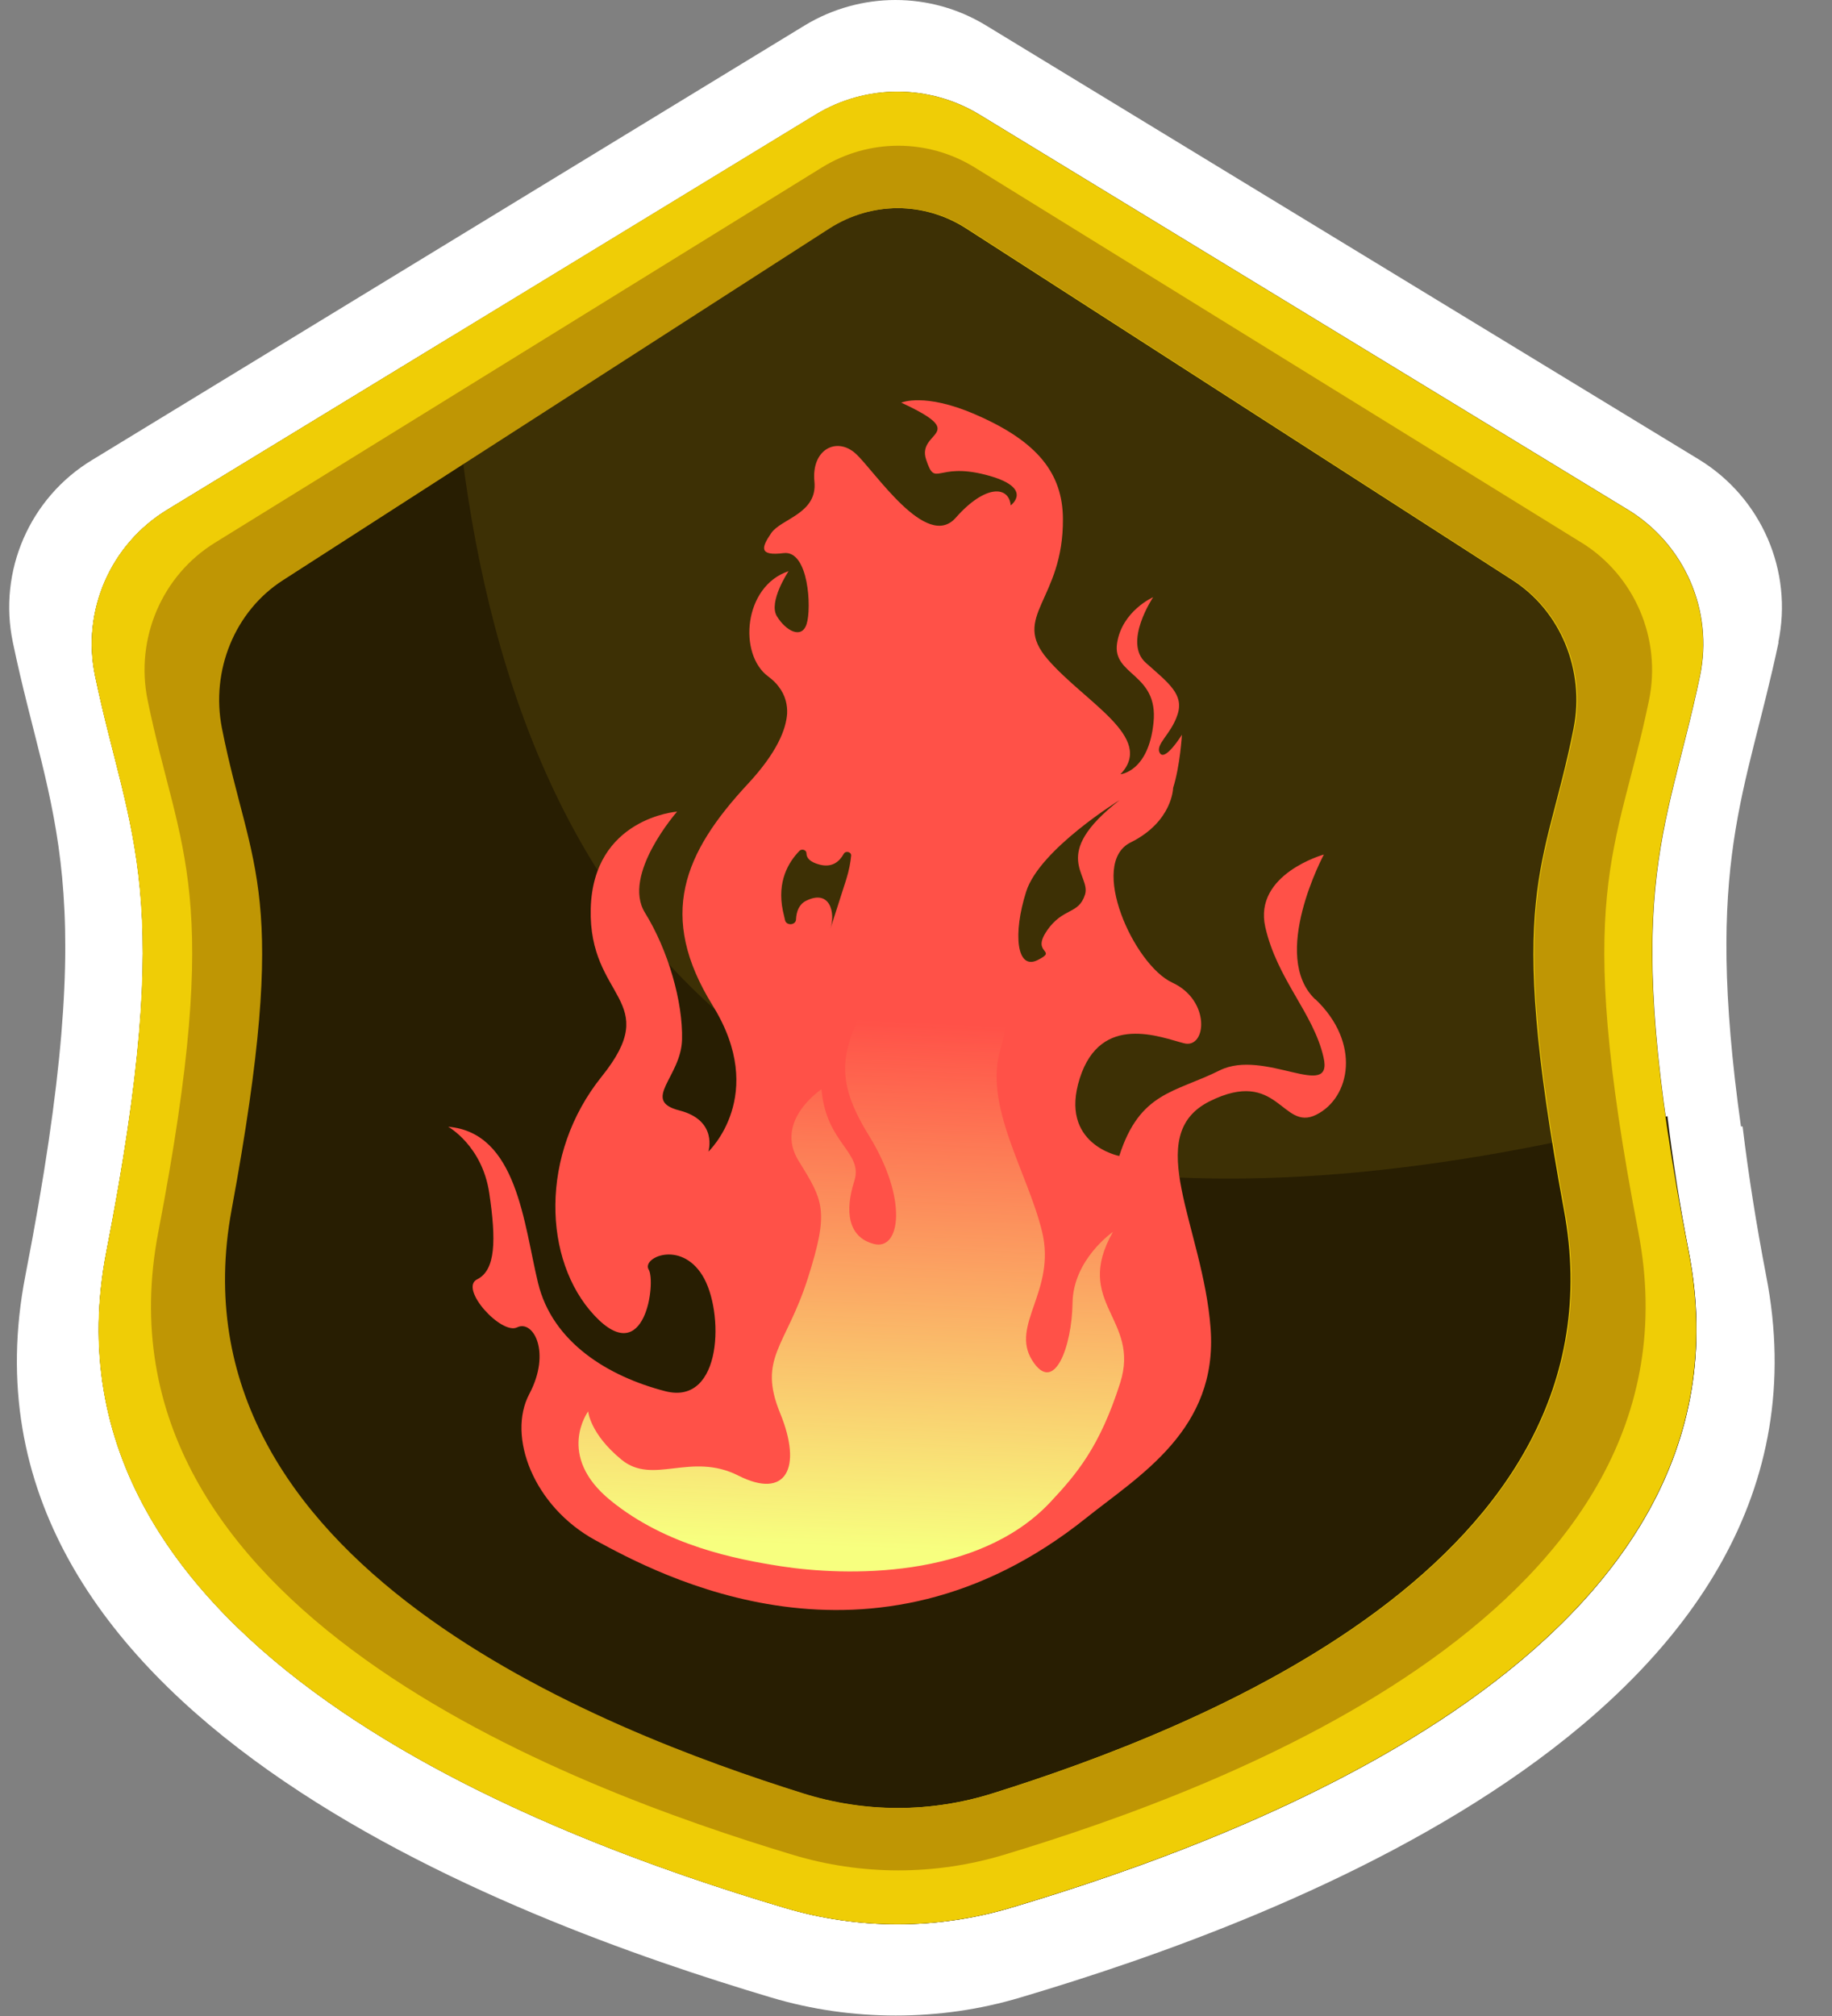 <svg width="20" height="22" viewBox="0 0 20 22" fill="none" xmlns="http://www.w3.org/2000/svg">
<rect x="0" y="0" width="20" height="22" fill="#808080" stroke="none"/>
<path d="M19.413 7.013C19.578 6.233 19.23 5.431 18.547 5.014L10.76 0.275C10.458 0.092 10.118 0 9.775 0C9.436 0 9.092 0.092 8.789 0.275L1.007 5.019C0.324 5.431 -0.024 6.233 0.141 7.013C0.548 8.965 1.121 9.588 0.278 13.915C-0.652 18.672 5.576 20.95 8.418 21.798C8.863 21.931 9.321 21.995 9.779 21.995C10.238 21.995 10.696 21.931 11.14 21.798C13.982 20.955 20.211 18.672 19.28 13.915C19.175 13.37 19.088 12.824 19.024 12.293C19.019 12.293 19.01 12.293 19.006 12.293C18.598 9.382 19.065 8.681 19.418 7.003L19.413 7.013Z" fill="white"/>
<path d="M17.773 5.563L10.692 1.25C10.144 0.917 9.455 0.917 8.906 1.25L1.827 5.563C1.207 5.94 0.89 6.666 1.039 7.377C1.411 9.151 1.932 9.716 1.163 13.654C0.319 17.979 5.981 20.051 8.564 20.819C9.37 21.059 10.228 21.059 11.035 20.819C13.617 20.051 19.28 17.979 18.435 13.654C17.667 9.716 18.188 9.151 18.559 7.377C18.708 6.666 18.391 5.94 17.772 5.562L17.773 5.563Z" fill="#3D3005"/>
<path d="M18.204 12.18C7.005 15.058 5.186 8.167 4.928 3.675L1.828 5.563C1.207 5.94 0.89 6.666 1.039 7.377C1.411 9.151 1.932 9.716 1.163 13.654C0.319 17.979 5.981 20.051 8.564 20.819C9.37 21.059 10.228 21.059 11.035 20.819C13.617 20.051 19.28 17.979 18.435 13.654C18.338 13.156 18.262 12.663 18.203 12.179L18.204 12.18Z" fill="#281E02"/>
<path d="M17.77 5.563L10.69 1.25C10.141 0.917 9.452 0.917 8.904 1.25L1.824 5.563C1.204 5.94 0.888 6.666 1.037 7.377C1.408 9.151 1.929 9.716 1.161 13.654C0.316 17.979 5.979 20.051 8.561 20.819C9.368 21.059 10.226 21.059 11.032 20.819C13.615 20.051 19.277 17.979 18.433 13.654C17.664 9.716 18.185 9.151 18.557 7.377C18.706 6.666 18.389 5.94 17.769 5.562L17.77 5.563ZM17.179 7.949C16.866 9.529 16.427 9.7 17.074 13.205C17.786 17.056 13.014 18.887 10.838 19.57C10.158 19.784 9.435 19.784 8.756 19.57C6.579 18.887 1.808 17.056 2.519 13.205C3.166 9.7 2.728 9.529 2.414 7.949C2.289 7.317 2.556 6.67 3.078 6.334L9.045 2.494C9.508 2.197 10.088 2.197 10.549 2.494L16.515 6.333C17.037 6.669 17.304 7.316 17.179 7.948V7.949Z" fill="#EFCD06"/>
<path d="M17.264 5.921L10.642 1.828C10.129 1.511 9.484 1.511 8.972 1.828L2.349 5.921C1.768 6.278 1.473 6.969 1.612 7.643C1.959 9.328 2.446 9.709 1.728 13.446C0.938 17.552 6.235 19.511 8.651 20.24C9.405 20.468 10.208 20.468 10.963 20.24C13.378 19.511 18.675 17.552 17.886 13.446C17.166 9.71 17.653 9.328 18.002 7.643C18.141 6.97 17.845 6.28 17.265 5.921H17.264ZM17.188 7.948C16.874 9.528 16.436 9.699 17.083 13.204C17.794 17.055 13.023 18.885 10.846 19.569C10.166 19.783 9.443 19.783 8.765 19.569C6.588 18.885 1.817 17.055 2.528 13.204C3.175 9.699 2.737 9.528 2.423 7.948C2.298 7.316 2.565 6.669 3.087 6.333L9.054 2.494C9.517 2.197 10.097 2.197 10.558 2.494L16.524 6.333C17.046 6.669 17.313 7.316 17.188 7.948Z" fill="#BF9604"/>
<path d="M14.36 10.907C13.858 10.432 14.453 9.325 14.453 9.325C14.453 9.325 13.683 9.539 13.813 10.116C13.944 10.692 14.338 11.053 14.449 11.538C14.56 12.022 13.803 11.438 13.315 11.681C12.826 11.925 12.443 11.913 12.219 12.615C12.219 12.615 11.558 12.488 11.788 11.767C12.018 11.045 12.679 11.323 12.926 11.385C13.172 11.448 13.22 10.917 12.798 10.723C12.376 10.528 11.88 9.424 12.342 9.194C12.802 8.966 12.807 8.598 12.807 8.598C12.884 8.355 12.903 8.018 12.903 8.018C12.903 8.018 12.721 8.312 12.663 8.219C12.605 8.125 12.787 8.014 12.856 7.795C12.926 7.577 12.759 7.455 12.509 7.233C12.258 7.01 12.589 6.517 12.589 6.517C12.589 6.517 12.249 6.666 12.195 7.02C12.141 7.374 12.648 7.346 12.593 7.885C12.539 8.423 12.232 8.449 12.232 8.449C12.616 8.048 11.844 7.666 11.437 7.194C11.031 6.722 11.611 6.555 11.604 5.66C11.6 5.167 11.329 4.817 10.648 4.523C10.092 4.281 9.839 4.394 9.839 4.394C10.605 4.748 10.006 4.7 10.11 5.014C10.214 5.33 10.218 5.042 10.759 5.181C11.3 5.32 11.034 5.515 11.034 5.515C11.014 5.3 10.755 5.286 10.434 5.65C10.113 6.014 9.545 5.133 9.34 4.949C9.135 4.764 8.856 4.903 8.891 5.255C8.926 5.606 8.527 5.66 8.42 5.817C8.312 5.974 8.281 6.07 8.555 6.036C8.829 6.002 8.861 6.64 8.806 6.809C8.752 6.98 8.578 6.883 8.482 6.726C8.384 6.569 8.609 6.233 8.609 6.233C8.117 6.396 8.056 7.142 8.389 7.384C8.436 7.419 8.473 7.455 8.5 7.492C8.578 7.592 8.597 7.699 8.593 7.788C8.581 7.959 8.484 8.211 8.164 8.555C7.464 9.308 7.173 9.993 7.781 10.974C8.388 11.954 7.733 12.568 7.733 12.568C7.733 12.568 7.842 12.227 7.417 12.118C6.993 12.009 7.436 11.754 7.446 11.344C7.456 10.935 7.296 10.372 7.041 9.96C6.785 9.547 7.392 8.857 7.392 8.857C7.392 8.857 6.474 8.925 6.449 9.917C6.424 10.91 7.248 10.903 6.568 11.749C5.888 12.595 5.928 13.755 6.488 14.354C7.047 14.953 7.162 13.984 7.082 13.855C7.003 13.726 7.427 13.531 7.668 13.918C7.908 14.305 7.891 15.342 7.264 15.182C6.639 15.021 6.031 14.649 5.874 14.001C5.717 13.354 5.646 12.359 4.893 12.296C4.893 12.296 5.263 12.5 5.341 13.018C5.418 13.536 5.411 13.861 5.209 13.961C5.008 14.061 5.474 14.571 5.646 14.485C5.82 14.399 6.021 14.755 5.778 15.213C5.535 15.672 5.822 16.44 6.503 16.81C7.183 17.179 9.507 18.445 11.858 16.565C12.438 16.101 13.3 15.6 13.216 14.494C13.133 13.388 12.459 12.391 13.206 12.018C13.955 11.645 13.995 12.351 14.369 12.165C14.743 11.979 14.861 11.38 14.359 10.903L14.36 10.907ZM9.239 9.595C9.136 9.916 9.065 10.137 9.065 10.137C9.124 9.957 9.059 9.701 8.8 9.83C8.724 9.868 8.694 9.945 8.69 10.034C8.688 10.097 8.586 10.104 8.571 10.044C8.564 10.011 8.555 9.977 8.547 9.94C8.48 9.618 8.609 9.407 8.728 9.285C8.753 9.259 8.804 9.275 8.804 9.311C8.804 9.359 8.837 9.407 8.95 9.436C9.086 9.47 9.164 9.402 9.211 9.318C9.232 9.28 9.296 9.297 9.292 9.338C9.285 9.409 9.27 9.495 9.239 9.595ZM11.43 10.156C11.251 10.414 11.558 10.362 11.328 10.477C11.098 10.592 11.056 10.19 11.203 9.729C11.35 9.268 12.222 8.732 12.222 8.732C11.448 9.336 11.915 9.543 11.845 9.763C11.774 9.984 11.609 9.898 11.429 10.156H11.43Z" fill="#FF5148"/>
<path d="M11.466 16.393C11.751 16.088 12.005 15.794 12.229 15.091C12.453 14.388 11.709 14.22 12.15 13.443C12.15 13.443 11.715 13.743 11.709 14.219C11.702 14.694 11.508 15.23 11.267 14.843C11.027 14.456 11.533 14.086 11.376 13.439C11.219 12.792 10.728 12.057 10.926 11.435C11.124 10.814 10.769 9.724 10.769 9.724L9.527 8.842C9.527 8.842 10.07 9.871 9.636 10.628C9.201 11.385 9.054 11.693 9.485 12.39C9.916 13.086 9.829 13.65 9.541 13.575C9.253 13.501 9.223 13.211 9.326 12.89C9.428 12.569 9.019 12.486 8.968 11.887C8.968 11.887 8.447 12.23 8.719 12.669C8.991 13.108 9.054 13.211 8.818 13.953C8.581 14.695 8.27 14.82 8.517 15.422C8.763 16.022 8.581 16.366 8.061 16.103C7.54 15.84 7.13 16.212 6.785 15.929C6.44 15.646 6.421 15.402 6.421 15.402C6.421 15.402 6.062 15.886 6.668 16.376C7.272 16.867 8.033 17.016 8.532 17.093C9.217 17.198 10.668 17.243 11.467 16.392L11.466 16.393Z" fill="url(#paint0_linear_298_716)" style="mix-blend-mode:lighten"/>
<defs>
<linearGradient id="paint0_linear_298_716" x1="9.241" y1="16.884" x2="9.49" y2="11.133" gradientUnits="userSpaceOnUse">
<stop stop-color="#F7FF7F"/>
<stop offset="1" stop-color="#F7FF7F" stop-opacity="0"/>
</linearGradient>
</defs>
</svg>
